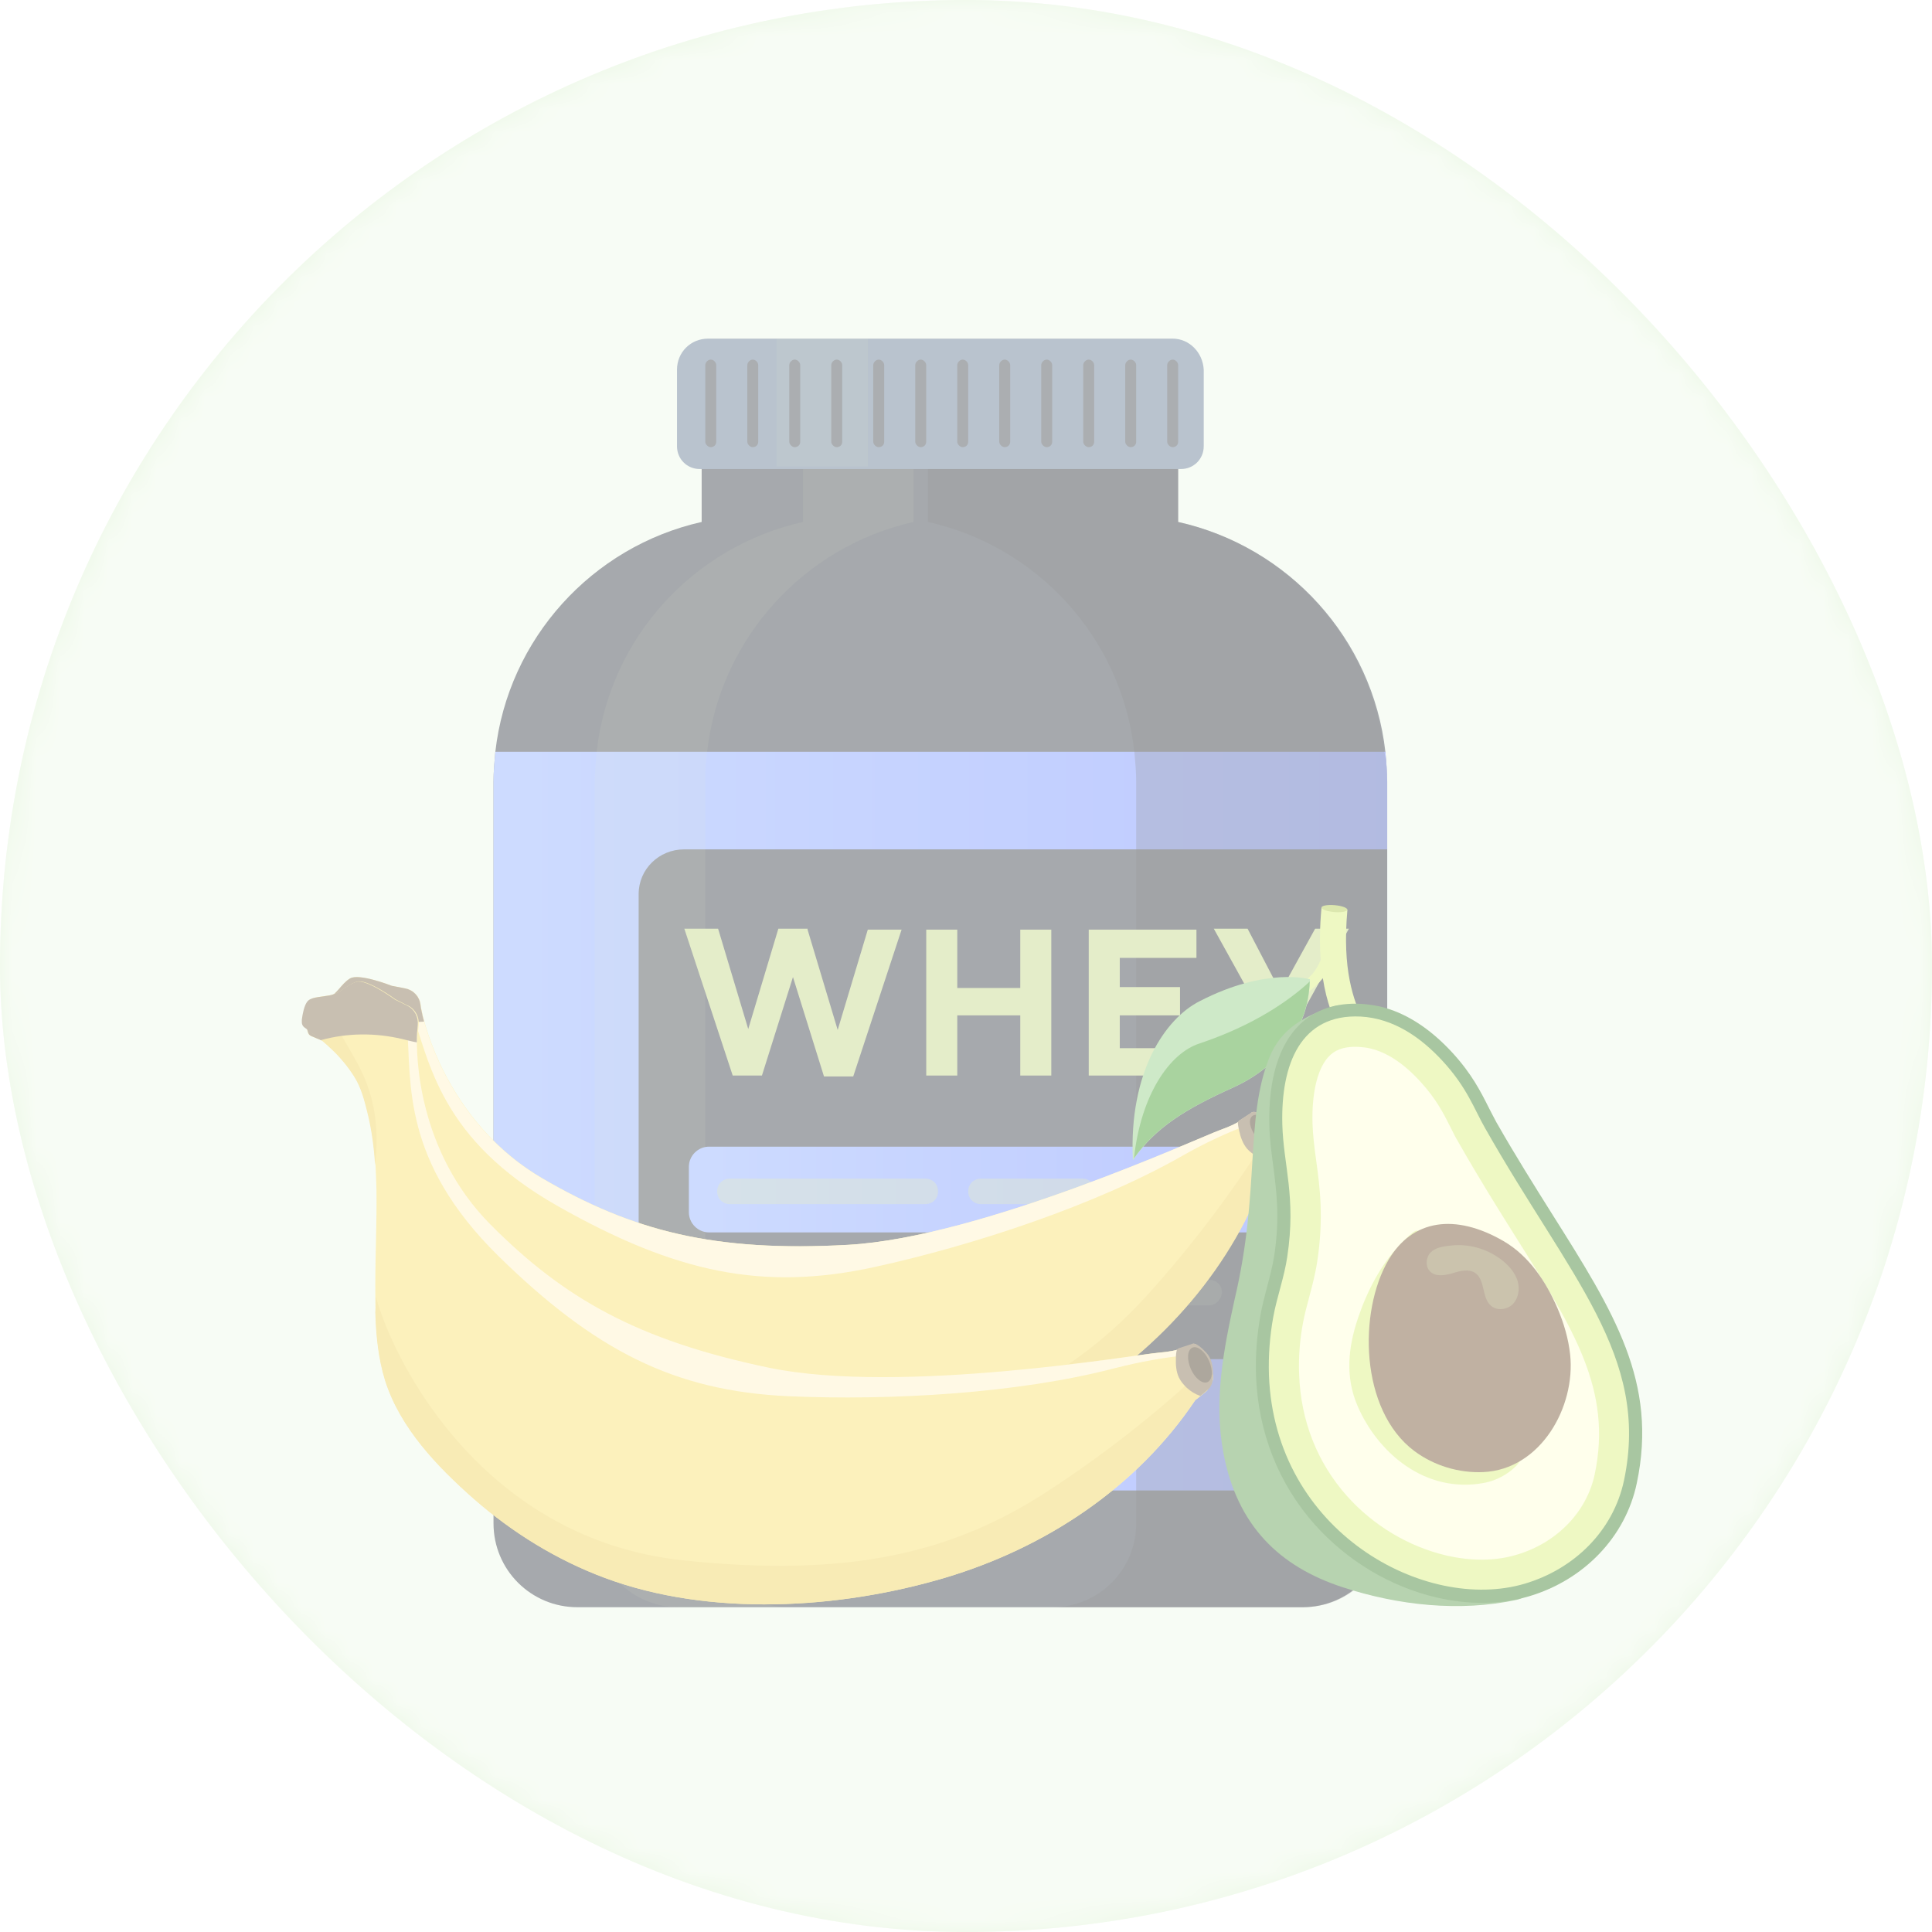 <svg width="80" height="80" viewBox="0 0 80 80" fill="none" xmlns="http://www.w3.org/2000/svg">
<rect width="80" height="80" rx="40" fill="#ECF8E6"/>
<mask id="mask0_0_4963" style="mask-type:alpha" maskUnits="userSpaceOnUse" x="0" y="0" width="80" height="80">
<rect width="80" height="80" rx="40" fill="#ECF8E6"/>
</mask>
<g mask="url(#mask0_0_4963)">
<path d="M57.366 31.129C56.837 26.447 53.359 22.632 48.785 21.613V17.383H29.054V21.613C24.518 22.632 21.04 26.447 20.511 31.129C20.473 31.545 20.435 31.96 20.435 32.376V63.078C20.435 65.004 21.985 66.552 23.913 66.552H53.926C55.854 66.552 57.404 65.004 57.404 63.078V32.376C57.442 31.96 57.404 31.545 57.366 31.129Z" fill="#202832"/>
<path d="M57.442 32.375V61.718H20.435V32.375C20.435 31.96 20.473 31.544 20.511 31.129H57.366C57.404 31.544 57.442 31.96 57.442 32.375Z" fill="url(#paint0_linear_0_4963)"/>
<path d="M57.441 35.17V56.28H28.335C27.315 56.28 26.445 55.449 26.445 54.392V37.02C26.445 36.001 27.277 35.17 28.335 35.17H57.441Z" fill="#202832"/>
<path opacity="0.3" d="M57.442 32.376V63.078C57.442 65.004 55.892 66.552 53.964 66.552H43.569C45.497 66.552 47.047 65.004 47.047 63.078V32.376C47.047 31.96 47.009 31.545 46.971 31.129C46.442 26.409 42.964 22.632 38.428 21.613V17.383H48.785V21.613C53.321 22.632 56.799 26.447 57.328 31.129C57.404 31.545 57.442 31.96 57.442 32.376Z" fill="black"/>
<path opacity="0.1" d="M29.205 32.376V63.078C29.205 65.004 30.755 66.552 32.683 66.552H28.109C26.181 66.552 24.631 65.004 24.631 63.078V32.376C24.631 31.96 24.669 31.545 24.707 31.129C25.236 26.409 28.714 22.632 33.25 21.613V17.383H37.824V21.613C33.288 22.632 29.81 26.447 29.281 31.129C29.205 31.545 29.205 31.96 29.205 32.376Z" fill="#BCD179"/>
<path d="M33.44 38.494L34.687 42.648L35.934 38.494H37.333L35.33 44.574H34.12L32.835 40.457L31.55 44.536H30.34L28.337 38.456H29.735L30.983 42.61L32.23 38.456H33.44V38.494Z" fill="#BCD179"/>
<path d="M43.532 44.536H42.247V42.044H39.639V44.536H38.354V38.494H39.639V40.911H42.247V38.494H43.532V44.536Z" fill="#BCD179"/>
<path d="M49.656 43.365V44.536H45.082V38.494H49.542V39.664H46.367V40.873H48.862V42.044H46.367V43.403H49.656V43.365Z" fill="#BCD179"/>
<path d="M53.02 41.062L54.457 38.456H55.855L53.701 42.346V44.498H52.416V42.346L50.261 38.456H51.66L53.02 41.062Z" fill="#BCD179"/>
<path d="M53.17 51.031H29.356C28.903 51.031 28.525 50.653 28.525 50.2V48.312C28.525 47.859 28.903 47.481 29.356 47.481H53.133C53.586 47.481 53.964 47.859 53.964 48.312V50.2C54.002 50.653 53.624 51.031 53.17 51.031Z" fill="url(#paint1_linear_0_4963)"/>
<path opacity="0.4" d="M38.315 49.861H30.226C29.923 49.861 29.696 49.635 29.696 49.332C29.696 49.03 29.923 48.804 30.226 48.804H38.315C38.617 48.804 38.844 49.03 38.844 49.332C38.844 49.635 38.617 49.861 38.315 49.861Z" fill="#BCD179"/>
<path opacity="0.1" d="M35.215 54.053H29.431C29.129 54.053 28.902 53.826 28.902 53.524C28.902 53.222 29.129 52.995 29.431 52.995H35.215C35.517 52.995 35.744 53.222 35.744 53.524C35.706 53.826 35.479 54.053 35.215 54.053Z" fill="#BCD179"/>
<path opacity="0.1" d="M50.071 54.053H37.067C36.765 54.053 36.538 53.826 36.538 53.524C36.538 53.222 36.765 52.995 37.067 52.995H50.071C50.373 52.995 50.6 53.222 50.6 53.524C50.562 53.826 50.335 54.053 50.071 54.053Z" fill="#BCD179"/>
<path opacity="0.4" d="M44.816 49.861H40.62C40.318 49.861 40.091 49.635 40.091 49.332C40.091 49.03 40.318 48.804 40.62 48.804H44.816C45.119 48.804 45.346 49.03 45.346 49.332C45.308 49.635 45.081 49.861 44.816 49.861Z" fill="#BCD179"/>
<path d="M48.559 14.022H29.318C28.6 14.022 28.033 14.588 28.033 15.306V18.478C28.033 19.007 28.449 19.422 28.978 19.422H48.899C49.428 19.422 49.844 19.007 49.844 18.478V15.306C49.806 14.588 49.239 14.022 48.559 14.022Z" fill="#506985"/>
<rect opacity="0.1" x="32.154" y="14.022" width="3.78" height="5.287" fill="#BCD179"/>
<path d="M29.431 18.516C29.318 18.516 29.204 18.402 29.204 18.289V15.117C29.204 15.004 29.318 14.89 29.431 14.89C29.545 14.89 29.658 15.004 29.658 15.117V18.289C29.658 18.44 29.545 18.516 29.431 18.516Z" fill="#2E353D"/>
<path d="M31.17 18.516C31.057 18.516 30.944 18.402 30.944 18.289V15.117C30.944 15.004 31.057 14.89 31.17 14.89C31.284 14.89 31.397 15.004 31.397 15.117V18.289C31.397 18.44 31.284 18.516 31.17 18.516Z" fill="#2E353D"/>
<path d="M32.909 18.516C32.795 18.516 32.682 18.402 32.682 18.289V15.117C32.682 15.004 32.795 14.89 32.909 14.89C33.022 14.89 33.136 15.004 33.136 15.117V18.289C33.136 18.44 33.022 18.516 32.909 18.516Z" fill="#2E353D"/>
<path d="M34.648 18.516C34.535 18.516 34.421 18.402 34.421 18.289V15.117C34.421 15.004 34.535 14.89 34.648 14.89C34.761 14.89 34.875 15.004 34.875 15.117V18.289C34.875 18.44 34.761 18.516 34.648 18.516Z" fill="#2E353D"/>
<path d="M36.386 18.516C36.273 18.516 36.159 18.402 36.159 18.289V15.117C36.159 15.004 36.273 14.89 36.386 14.89C36.499 14.89 36.613 15.004 36.613 15.117V18.289C36.613 18.44 36.499 18.516 36.386 18.516Z" fill="#2E353D"/>
<path d="M38.125 18.516C38.011 18.516 37.898 18.402 37.898 18.289V15.117C37.898 15.004 38.011 14.89 38.125 14.89C38.238 14.89 38.352 15.004 38.352 15.117V18.289C38.352 18.44 38.238 18.516 38.125 18.516Z" fill="#2E353D"/>
<path d="M39.864 18.516C39.751 18.516 39.638 18.402 39.638 18.289V15.117C39.638 15.004 39.751 14.89 39.864 14.89C39.978 14.89 40.091 15.004 40.091 15.117V18.289C40.091 18.44 39.978 18.516 39.864 18.516Z" fill="#2E353D"/>
<path d="M41.603 18.516C41.489 18.516 41.376 18.402 41.376 18.289V15.117C41.376 15.004 41.489 14.89 41.603 14.89C41.716 14.89 41.83 15.004 41.83 15.117V18.289C41.83 18.44 41.716 18.516 41.603 18.516Z" fill="#2E353D"/>
<path d="M43.342 18.516C43.229 18.516 43.115 18.402 43.115 18.289V15.117C43.115 15.004 43.229 14.89 43.342 14.89C43.455 14.89 43.569 15.004 43.569 15.117V18.289C43.569 18.44 43.455 18.516 43.342 18.516Z" fill="#2E353D"/>
<path d="M45.081 18.516C44.967 18.516 44.854 18.402 44.854 18.289V15.117C44.854 15.004 44.967 14.89 45.081 14.89C45.194 14.89 45.307 15.004 45.307 15.117V18.289C45.307 18.44 45.194 18.516 45.081 18.516Z" fill="#2E353D"/>
<path d="M46.82 18.516C46.706 18.516 46.593 18.402 46.593 18.289V15.117C46.593 15.004 46.706 14.89 46.82 14.89C46.933 14.89 47.047 15.004 47.047 15.117V18.289C47.047 18.44 46.933 18.516 46.82 18.516Z" fill="#2E353D"/>
<path d="M48.558 18.516C48.445 18.516 48.331 18.402 48.331 18.289V15.117C48.331 15.004 48.445 14.89 48.558 14.89C48.672 14.89 48.785 15.004 48.785 15.117V18.289C48.785 18.44 48.672 18.516 48.558 18.516Z" fill="#2E353D"/>
<path d="M52.975 47.088C52.975 47.106 52.985 47.125 52.985 47.135C52.994 47.191 53.003 47.247 53.013 47.294L52.91 47.754C52.9 47.773 52.881 47.791 52.862 47.82C52.844 47.848 52.825 47.867 52.806 47.895C52.787 47.923 52.769 47.951 52.75 47.97C52.731 47.998 52.712 48.026 52.684 48.054C52.628 48.129 52.571 48.204 52.515 48.279C51.106 52.418 48.1 55.797 44.408 58.058C40.51 60.452 35.428 62.141 30.806 61.709C28.692 61.512 26.616 60.883 24.71 59.945C22.897 59.053 20.999 57.899 19.9 56.163C19.383 55.356 19.055 54.464 18.782 53.554C18.669 53.188 18.566 52.812 18.472 52.437C18.134 51.17 17.861 49.875 17.495 48.617C17.401 48.298 17.307 47.979 17.195 47.66C16.96 46.966 16.678 46.281 16.321 45.642C16.077 45.201 15.795 44.704 15.419 44.357C15.053 44.009 14.649 43.728 14.207 43.493C14.038 43.399 13.86 43.315 13.691 43.24C13.54 43.174 13.399 43.108 13.268 43.062C13.221 43.043 13.165 43.024 13.127 43.005C13.033 42.968 12.949 42.93 12.883 42.902C12.808 42.874 12.761 42.808 12.742 42.733L12.714 42.63C12.714 42.63 12.704 42.602 12.704 42.555C12.695 42.386 12.667 42.048 12.733 41.86C12.817 41.616 13.118 41.56 13.55 41.353C13.982 41.147 14.113 40.753 14.489 40.518C14.865 40.284 16.218 40.819 16.218 40.819L16.791 40.931H16.8C17.129 40.997 17.383 41.269 17.42 41.607C17.429 41.691 17.448 41.794 17.476 41.916C17.495 42.01 17.523 42.142 17.57 42.301C17.927 43.615 19.158 46.862 22.465 48.796C26.184 50.964 29.566 51.855 35.127 51.545C40.679 51.236 49.725 47.078 50.514 46.797C51.012 46.618 51.2 46.506 51.275 46.459C51.322 46.421 51.322 46.412 51.322 46.412L51.829 46.083C51.829 46.083 51.839 46.065 51.886 46.055C51.886 46.055 51.895 46.055 51.904 46.055C51.904 46.055 51.904 46.055 51.914 46.055C51.923 46.055 51.923 46.055 51.932 46.055H51.942C51.951 46.055 51.951 46.055 51.961 46.055C51.97 46.055 51.98 46.055 51.998 46.065C52.017 46.065 52.045 46.074 52.083 46.083C52.092 46.083 52.102 46.093 52.111 46.093C52.13 46.102 52.149 46.102 52.167 46.112C52.177 46.112 52.186 46.121 52.205 46.13C52.261 46.149 52.318 46.187 52.383 46.224C52.402 46.234 52.421 46.243 52.449 46.262C52.468 46.271 52.496 46.29 52.515 46.309C52.553 46.327 52.581 46.356 52.609 46.384C52.684 46.449 52.75 46.525 52.797 46.609C52.806 46.618 52.816 46.628 52.816 46.647C52.825 46.656 52.825 46.665 52.834 46.675C52.853 46.703 52.872 46.731 52.881 46.769C52.91 46.844 52.947 46.975 52.975 47.088Z" fill="#F7DC57"/>
<path d="M17.214 47.65C16.979 46.956 16.697 46.271 16.34 45.633C16.096 45.191 15.814 44.694 15.438 44.347C15.072 44 14.668 43.718 14.226 43.483C14.057 43.39 13.879 43.305 13.71 43.23C13.569 43.164 13.437 43.108 13.315 43.061C13.137 42.986 13.099 42.761 13.231 42.63C13.606 42.264 13.869 42.198 14.489 42.845C15.447 43.84 16.763 44.769 17.214 47.65Z" fill="#D0D9E5"/>
<path d="M51.97 46.047L52.026 46.45L51.82 46.525C50.824 46.891 49.866 47.342 48.945 47.867C45.366 49.904 40.322 51.565 36.207 52.466C31.604 53.47 27.988 52.71 23.113 49.951C18.228 47.192 17.786 43.991 17.007 41.748C16.894 41.429 16.819 41.166 16.781 40.932H16.791C17.119 40.998 17.373 41.27 17.41 41.608C17.42 41.692 17.439 41.795 17.467 41.917C17.655 42.8 18.744 46.629 22.455 48.796C26.175 50.964 29.557 51.856 35.118 51.546C40.669 51.236 49.715 47.079 50.505 46.797C51.002 46.619 51.19 46.507 51.266 46.46C51.312 46.422 51.312 46.413 51.312 46.413L51.82 46.084C51.81 46.075 51.848 46.028 51.97 46.047Z" fill="#FFF1BD"/>
<path d="M52.909 47.763C52.853 47.848 52.778 47.951 52.693 48.064C52.637 48.139 52.58 48.214 52.524 48.289C51.115 52.428 48.109 55.806 44.417 58.068C40.519 60.461 35.437 62.15 30.815 61.719C28.701 61.522 26.625 60.893 24.719 59.954C22.906 59.063 21.008 57.908 19.909 56.172C19.392 55.365 19.064 54.474 18.791 53.563C18.754 53.338 18.697 53.122 18.631 52.916C20.087 55.403 25.555 61.465 33.746 60.189C40.641 59.11 44.492 56.97 47.574 53.554C50.655 50.138 52.496 47.013 52.496 47.013L52.909 47.763Z" fill="#EDCC47"/>
<path d="M52.909 47.763C52.853 47.848 52.777 47.951 52.693 48.064C52.468 48.045 52.242 47.979 52.035 47.876C51.885 47.791 51.744 47.688 51.631 47.557C51.462 47.35 51.368 47.088 51.312 46.825C51.284 46.703 51.256 46.571 51.256 46.449C51.303 46.412 51.303 46.403 51.303 46.403L51.81 46.074C51.81 46.074 51.913 45.924 52.477 46.281C52.843 46.515 52.975 46.994 53.012 47.294C53.041 47.463 53.003 47.623 52.909 47.763Z" fill="#76603B"/>
<path d="M52.83 47.429C53.008 47.286 52.934 46.898 52.665 46.563C52.396 46.227 52.033 46.071 51.855 46.213C51.677 46.356 51.751 46.744 52.02 47.079C52.289 47.415 52.652 47.572 52.83 47.429Z" fill="#332309"/>
<path d="M16.791 40.931C17.119 40.997 17.373 41.269 17.41 41.607C17.42 41.691 17.439 41.794 17.467 41.916C17.486 42.01 17.514 42.142 17.561 42.301C17.354 42.32 17.138 42.32 16.931 42.33C15.804 42.348 14.677 42.667 13.7 43.24C13.55 43.174 13.409 43.108 13.277 43.062C13.23 43.043 13.174 43.024 13.136 43.005C13.042 42.968 12.958 42.93 12.892 42.902C12.817 42.874 12.77 42.808 12.751 42.733L12.723 42.63C12.723 42.63 12.714 42.602 12.714 42.555C12.695 42.386 12.667 42.048 12.732 41.86C12.817 41.616 13.118 41.56 13.55 41.353C13.982 41.147 14.113 40.753 14.489 40.518C14.865 40.284 16.218 40.819 16.218 40.819L16.791 40.931Z" fill="#76603B"/>
<path d="M50.232 56.941C50.232 56.96 50.232 56.979 50.232 56.988C50.232 57.044 50.222 57.101 50.222 57.148C50.222 57.148 50.006 57.56 49.997 57.57C49.978 57.589 49.959 57.607 49.941 57.617C49.922 57.636 49.894 57.654 49.875 57.673C49.847 57.692 49.828 57.711 49.8 57.739C49.772 57.758 49.743 57.786 49.715 57.804C49.649 57.861 49.574 57.917 49.499 57.973C47.066 61.605 43.29 64.092 39.138 65.331C34.751 66.635 29.406 66.955 25.057 65.34C23.065 64.599 21.224 63.464 19.627 62.065C18.115 60.733 16.574 59.128 15.954 57.166C15.672 56.256 15.578 55.308 15.55 54.351C15.541 53.966 15.541 53.581 15.541 53.197C15.541 51.883 15.607 50.569 15.588 49.255C15.578 48.926 15.569 48.589 15.55 48.251C15.503 47.519 15.409 46.787 15.231 46.073C15.109 45.576 14.968 45.032 14.695 44.6C14.432 44.178 14.113 43.793 13.747 43.446C13.606 43.314 13.465 43.183 13.315 43.061C13.183 42.958 13.061 42.864 12.958 42.779C12.911 42.742 12.873 42.714 12.835 42.685C12.751 42.62 12.685 42.573 12.619 42.526C12.563 42.479 12.525 42.404 12.525 42.329V42.226C12.525 42.226 12.525 42.197 12.535 42.151C12.554 42 12.619 41.653 12.732 41.494C12.873 41.278 13.183 41.297 13.653 41.212C14.122 41.128 14.357 40.78 14.78 40.649C15.203 40.518 16.377 41.381 16.377 41.381L16.893 41.644H16.903C17.203 41.794 17.373 42.122 17.335 42.46C17.326 42.545 17.316 42.648 17.307 42.77C17.297 42.864 17.297 43.005 17.297 43.164C17.307 44.525 17.645 47.978 20.35 50.7C23.385 53.75 26.428 55.486 31.867 56.622C37.316 57.758 47.123 56.078 47.959 56.012C48.485 55.965 48.691 55.909 48.785 55.88C48.832 55.862 48.842 55.843 48.842 55.843L49.037 56.033C49.037 56.033 49.055 56.014 49.102 56.024C49.112 56.024 49.112 56.024 49.121 56.024C49.121 56.024 49.121 56.024 49.13 56.024C49.13 56.024 49.14 56.024 49.149 56.024C49.149 56.024 49.149 56.024 49.159 56.024C49.168 56.024 49.168 56.024 49.178 56.033C49.187 56.033 49.196 56.042 49.215 56.042C49.234 56.052 49.262 56.061 49.29 56.08C49.3 56.089 49.309 56.089 49.318 56.099C49.337 56.108 49.347 56.117 49.365 56.136C49.375 56.146 49.384 56.155 49.394 56.164C49.441 56.202 49.487 56.249 49.544 56.296C49.563 56.315 49.572 56.324 49.591 56.343C49.61 56.361 49.628 56.38 49.647 56.399C49.675 56.427 49.703 56.465 49.722 56.493C49.779 56.577 49.816 56.662 49.844 56.756C49.844 56.765 49.854 56.784 49.854 56.793C49.854 56.803 49.863 56.812 49.863 56.821C49.873 56.859 49.882 56.887 49.891 56.925C49.844 57.065 50.232 56.819 50.232 56.941Z" fill="#F7DC57"/>
<path d="M15.532 48.251C15.485 47.519 15.391 46.786 15.213 46.073C15.091 45.576 14.95 45.032 14.677 44.6C14.414 44.178 14.095 43.793 13.729 43.446C13.588 43.314 13.447 43.183 13.296 43.061C13.174 42.958 13.062 42.873 12.958 42.798C12.808 42.685 12.827 42.451 12.986 42.357C13.437 42.103 13.71 42.103 14.151 42.892C14.818 44.102 15.851 45.351 15.532 48.251Z" fill="#EDCC47"/>
<path d="M49.528 55.674L49.481 56.087L49.265 56.106C48.213 56.2 47.17 56.397 46.137 56.66C42.154 57.701 36.856 58.002 32.638 57.814C27.932 57.598 24.635 55.928 20.633 52.005C16.631 48.063 17.035 44.854 16.857 42.489C16.828 42.151 16.828 41.879 16.857 41.644H16.866C17.167 41.794 17.336 42.123 17.298 42.46C17.289 42.545 17.279 42.648 17.27 42.77C17.223 43.671 17.279 47.65 20.314 50.71C23.348 53.76 26.391 55.496 31.83 56.632C37.279 57.767 47.086 56.087 47.922 56.022C48.448 55.975 48.654 55.918 48.748 55.89C48.795 55.871 48.805 55.853 48.805 55.853L49.378 55.665C49.368 55.656 49.415 55.618 49.528 55.674Z" fill="#FFF1BD"/>
<path d="M49.988 57.57C49.912 57.636 49.819 57.72 49.706 57.805C49.64 57.861 49.565 57.917 49.49 57.974C47.057 61.605 43.281 64.092 39.128 65.331C34.742 66.636 29.396 66.955 25.047 65.341C23.056 64.599 21.215 63.464 19.618 62.065C18.105 60.733 16.565 59.128 15.945 57.166C15.663 56.256 15.569 55.308 15.541 54.351C15.56 54.126 15.569 53.901 15.56 53.685C16.32 56.463 20.031 63.736 28.279 64.609C35.221 65.35 39.495 64.271 43.356 61.765C47.226 59.259 49.8 56.716 49.8 56.716L49.988 57.57Z" fill="#EDCC47"/>
<path d="M49.987 57.57C49.912 57.636 49.809 57.72 49.706 57.805C49.49 57.73 49.292 57.608 49.123 57.448C49.001 57.326 48.889 57.195 48.813 57.035C48.701 56.791 48.682 56.519 48.691 56.247C48.691 56.125 48.701 55.993 48.738 55.871C48.785 55.853 48.794 55.834 48.794 55.834L49.367 55.646C49.367 55.646 49.508 55.524 49.959 56.022C50.251 56.341 50.251 56.838 50.213 57.148C50.194 57.317 50.119 57.467 49.987 57.57Z" fill="#76603B"/>
<path d="M50 57.23C50.209 57.138 50.238 56.744 50.065 56.35C49.892 55.956 49.582 55.712 49.373 55.803C49.164 55.895 49.135 56.289 49.308 56.683C49.481 57.077 49.791 57.321 50 57.23Z" fill="#332309"/>
<path d="M16.866 41.643C17.166 41.793 17.335 42.121 17.298 42.459C17.288 42.544 17.279 42.647 17.27 42.769C17.26 42.863 17.26 43.004 17.26 43.163C17.054 43.126 16.847 43.069 16.65 43.023C15.541 42.76 14.376 42.769 13.287 43.069C13.155 42.966 13.033 42.872 12.93 42.788C12.883 42.75 12.845 42.722 12.808 42.694C12.723 42.628 12.657 42.581 12.592 42.534C12.535 42.487 12.498 42.412 12.498 42.337V42.234C12.498 42.234 12.498 42.206 12.507 42.159C12.526 42.009 12.592 41.662 12.704 41.502C12.845 41.286 13.155 41.305 13.625 41.221C14.095 41.136 14.329 40.789 14.752 40.657C15.175 40.526 16.349 41.389 16.349 41.389L16.866 41.643Z" fill="#76603B"/>
<path d="M54.687 39.756C54.642 39.132 54.642 38.418 54.722 37.571L55.794 37.669C55.57 40.166 56.035 41.406 56.49 42.369L55.508 42.824C55.222 42.209 54.928 41.495 54.776 40.505C54.615 40.71 54.401 40.915 54.053 41.165L53.794 40.8C54.347 40.407 54.49 40.184 54.687 39.756Z" fill="#D4EE6A"/>
<path d="M55.788 37.669C55.794 37.591 55.561 37.506 55.266 37.481C54.972 37.456 54.727 37.499 54.72 37.577C54.714 37.656 54.947 37.74 55.242 37.766C55.537 37.791 55.781 37.748 55.788 37.669Z" fill="#A8C437"/>
<path d="M46.911 48.033C46.929 48.007 46.947 47.989 46.965 47.962C47.849 46.704 49.072 45.928 51.036 45.045C53 44.162 54.187 42.53 54.241 40.639C54.241 40.613 54.241 40.577 54.241 40.55C54.241 40.55 52.446 40.024 49.67 41.46C48.259 42.173 46.733 44.385 46.911 48.033Z" fill="#85C975"/>
<path d="M46.955 47.961C47.839 46.704 49.062 45.928 51.026 45.045C52.99 44.162 54.178 42.53 54.231 40.639C54.204 40.666 54.178 40.693 54.151 40.719C53.338 41.451 51.91 42.458 49.669 43.208C48.428 43.609 47.241 45.33 46.955 47.961Z" fill="#289110"/>
<path d="M57.5 43.092C57.5 43.092 56 41.415 55.241 41.665C54.045 42.048 53.036 42.584 52.554 43.806C51.545 46.356 52.188 49.282 51.125 53.795C50.661 55.9 50.251 58.014 50.661 60.172C51.224 63.169 52.973 64.863 55.58 65.719C57.892 66.478 60.446 66.754 62.803 66.246C65.07 65.755 64.838 57.576 64.838 57.576L57.017 42.2L57.5 43.092Z" fill="#4A9139"/>
<path d="M59.481 66.147C57.571 65.701 55.785 64.631 54.446 63.133C52.937 61.438 52.098 59.306 52.009 56.961C51.982 56.122 52.045 55.275 52.196 54.446C52.268 54.044 52.375 53.643 52.473 53.268C52.589 52.822 52.705 52.394 52.768 51.966C53 50.405 52.857 49.326 52.723 48.283C52.652 47.739 52.571 47.177 52.562 46.57C52.518 44.697 52.955 43.27 53.812 42.432C54.455 41.807 55.312 41.513 56.357 41.567C56.615 41.584 56.874 41.62 57.133 41.674C58.187 41.923 59.196 42.566 60.133 43.582C60.945 44.465 61.32 45.215 61.651 45.874C61.758 46.08 61.856 46.276 61.963 46.472C62.767 47.881 63.543 49.112 64.293 50.307C66.829 54.33 68.659 57.237 67.775 61.42C67.311 63.632 65.597 65.425 63.302 66.103C62.142 66.442 60.82 66.46 59.481 66.147Z" fill="#257013"/>
<path d="M53.098 46.552C53.142 48.256 53.678 49.558 53.303 52.038C53.178 52.894 52.875 53.697 52.723 54.535C52.58 55.32 52.518 56.131 52.544 56.934C52.776 63.436 59.026 66.798 63.141 65.576C65.177 64.97 66.802 63.4 67.248 61.295C68.328 56.14 65.007 52.912 61.499 46.722C61.043 45.928 60.758 45.045 59.74 43.939C58.838 42.958 57.704 42.164 56.33 42.093C53.857 41.977 53.035 44.064 53.098 46.552Z" fill="#D4EE6A"/>
<path d="M59.883 64.408C58.33 64.043 56.865 63.168 55.776 61.947C54.544 60.564 53.857 58.825 53.794 56.898C53.768 56.194 53.821 55.471 53.955 54.776C54.018 54.437 54.107 54.098 54.205 53.732C54.33 53.259 54.464 52.769 54.544 52.234C54.821 50.414 54.651 49.157 54.5 48.051C54.428 47.533 54.366 47.043 54.348 46.526C54.312 45.206 54.571 44.18 55.062 43.707C55.241 43.538 55.553 43.315 56.267 43.35C56.419 43.359 56.58 43.377 56.732 43.413C57.428 43.573 58.133 44.037 58.821 44.795C59.463 45.5 59.758 46.071 60.062 46.677C60.169 46.9 60.285 47.123 60.419 47.346C61.24 48.791 62.061 50.102 62.784 51.253C65.177 55.052 66.766 57.567 66.034 61.046C65.704 62.606 64.463 63.891 62.793 64.381C61.927 64.64 60.928 64.649 59.883 64.408Z" fill="#FFFECF"/>
<path d="M58.982 51.332C58.392 51.698 59.276 50.164 57.964 51.546C57.16 52.385 56.598 53.491 56.232 54.579C55.821 55.801 55.696 57.014 56.214 58.218C57.044 60.144 59.008 61.865 61.463 61.402C61.937 61.312 62.419 61.063 62.767 60.715C63.035 60.456 63.133 60.091 63.267 59.752C63.615 58.86 60.999 56.871 60.999 56.871L58.982 51.332Z" fill="#D4EE6A"/>
<path d="M57.491 52.18C56.25 54.294 56.294 58.379 58.562 60.082C59.374 60.688 60.401 61.001 61.419 60.956C63.793 60.849 65.249 58.263 65.016 56.086C64.945 55.435 64.757 54.793 64.499 54.187C64.017 53.063 63.311 52.001 62.249 51.386C60.258 50.236 58.481 50.485 57.491 52.18Z" fill="#613D16"/>
<path opacity="0.3" d="M59.616 51.655C59.768 51.61 59.928 51.592 60.08 51.575C60.491 51.53 60.901 51.575 61.285 51.699C61.455 51.753 61.616 51.824 61.767 51.904C61.937 51.994 62.098 52.101 62.249 52.226C62.508 52.44 62.74 52.716 62.839 53.037C62.937 53.358 62.883 53.742 62.651 53.992C62.419 54.232 61.99 54.295 61.732 54.063C61.348 53.724 61.508 52.993 61.08 52.707C60.812 52.529 60.446 52.627 60.134 52.725C59.821 52.814 59.437 52.877 59.214 52.645C59.053 52.484 59.044 52.234 59.125 52.038C59.178 51.904 59.285 51.797 59.41 51.735C59.473 51.699 59.544 51.673 59.616 51.655Z" fill="#BCD179"/>
<g filter="url(#filter0_b_0_4963)">
<rect width="80" height="80" rx="40" fill="white" fill-opacity="0.6"/>
</g>
</g>
<defs>
<filter id="filter0_b_0_4963" x="-6" y="-6" width="92" height="92" filterUnits="userSpaceOnUse" color-interpolation-filters="sRGB">
<feFlood flood-opacity="0" result="BackgroundImageFix"/>
<feGaussianBlur in="BackgroundImage" stdDeviation="3"/>
<feComposite in2="SourceAlpha" operator="in" result="effect1_backgroundBlur_0_4963"/>
<feBlend mode="normal" in="SourceGraphic" in2="effect1_backgroundBlur_0_4963" result="shape"/>
</filter>
<linearGradient id="paint0_linear_0_4963" x1="20.435" y1="46.442" x2="57.427" y2="46.442" gradientUnits="userSpaceOnUse">
<stop stop-color="#83A6FF"/>
<stop offset="1" stop-color="#5A78FF"/>
</linearGradient>
<linearGradient id="paint1_linear_0_4963" x1="28.528" y1="49.247" x2="54.008" y2="49.247" gradientUnits="userSpaceOnUse">
<stop stop-color="#83A6FF"/>
<stop offset="1" stop-color="#5A78FF"/>
</linearGradient>
</defs>
</svg>
